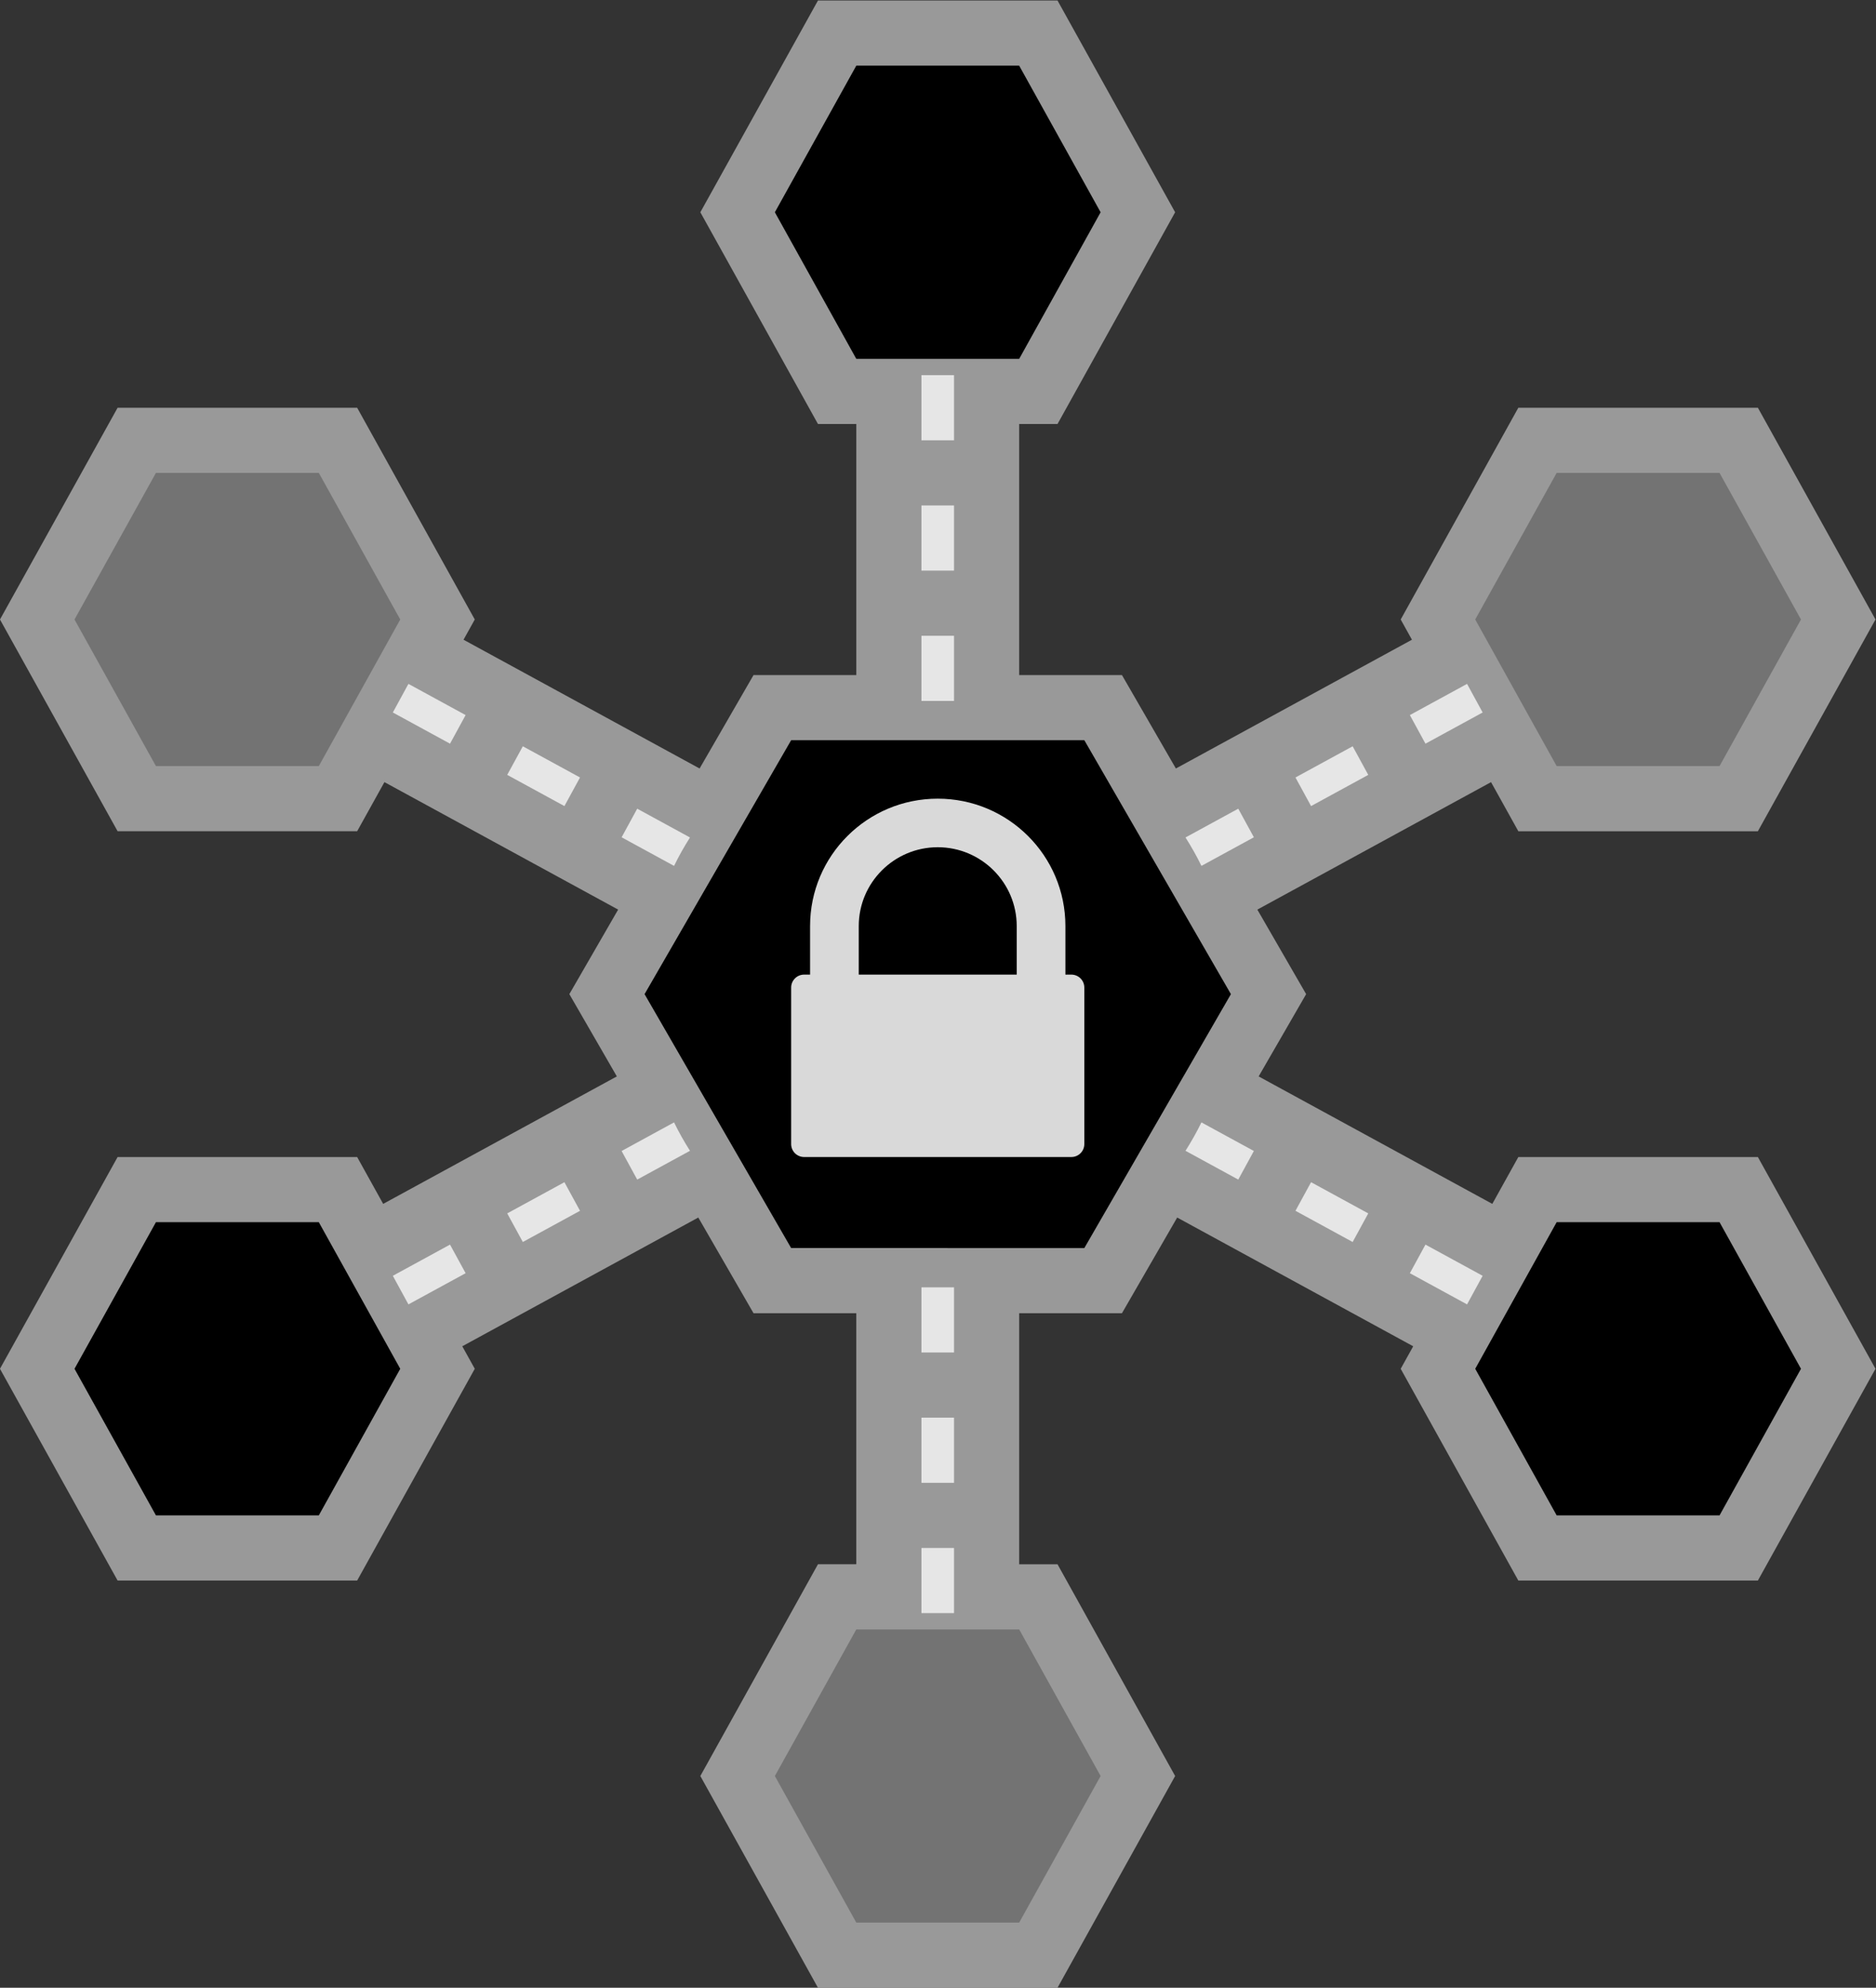 <?xml version="1.0" encoding="UTF-8" standalone="no"?>
<svg
   xmlns:dc="http://purl.org/dc/elements/1.1/"
   xmlns:cc="http://creativecommons.org/ns#"
   xmlns:rdf="http://www.w3.org/1999/02/22-rdf-syntax-ns#"
   xmlns:svg="http://www.w3.org/2000/svg"
   xmlns="http://www.w3.org/2000/svg"
   viewBox="0 0 307.071 325.333"
   height="325.333"
   width="307.071"
   xml:space="preserve"
   id="svg2"
   version="1.1"><rect x="0" y="0" width="307.071" height="325.333" fill="#333333" stroke="none"/><defs
     id="defs6"><clipPath
       id="clipPath18"
       clipPathUnits="userSpaceOnUse"><path
         id="path16"
         d="M 0,256 H 256 V 0 H 0 Z" /></clipPath><clipPath
       id="clipPath26"
       clipPathUnits="userSpaceOnUse"><path
         id="path24"
         d="M 12.848,250 H 243.152 V 6 H 12.848 Z" /></clipPath><clipPath
       id="clipPath46"
       clipPathUnits="userSpaceOnUse"><path
         id="path44"
         d="M 0,256 H 256 V 0 H 0 Z" /></clipPath></defs><g
     transform="matrix(1.333,0,0,-1.333,-17.131,333.333)"
     id="g10"><g
       id="g12"><g
         clip-path="url(#clipPath18)"
         id="g14"><g
           id="g20"><g
             id="g22" /><g
             id="g34"><g
               style="opacity:0.5"
               id="g32"
               clip-path="url(#clipPath26)"><g
                 id="g30"
                 transform="translate(230.993,103.885)"><path
                   id="path28"
                   style="fill:#ffffff;fill-opacity:1;fill-rule:nonzero;stroke:none"
                   d="m 0,0 -2.286,4.115 h -4.707 -20 -4.707 L -33.986,0 l -0.91,-1.638 -28.692,15.651 3.523,6.102 2.309,4 -2.309,4 -3.683,6.379 3.404,1.857 7.026,3.831 -0.001,10e-4 7.022,3.83 7.024,3.831 4.222,2.302 1.065,-1.916 2.286,-4.115 h 4.707 20 4.707 L 0,48.23 l 10,18 2.158,3.885 L 10,74 0,92 -2.286,96.115 h -4.707 -20 -4.707 L -33.986,92 l -10,-18 -2.159,-3.885 1.38,-2.484 -4.086,-2.229 -0.002,-0.001 -0.158,-0.086 -6.865,-3.744 h 10e-4 l -7.023,-3.831 -7.024,-3.831 v -10e-4 l -3.829,-2.088 -4.314,7.472 -2.309,4 h -4.619 -8 v 30.823 h 4.707 l 2.286,4.115 10,18 2.158,3.885 L -76,124 l -10,18 -2.286,4.115 h -4.707 -20 -4.707 l -2.286,-4.115 -10,-18 -2.159,-3.885 2.159,-3.885 10,-18 2.286,-4.115 h 4.707 V 63.292 h -8 -4.619 l -2.309,-4 -4.314,-7.472 -3.83,2.088 -7.023,3.832 -7.023,3.831 -0.002,0.001 v 0 l -3.12,1.702 -3.901,2.128 v -0.001 l -0.002,0.001 -4.086,2.229 1.381,2.484 L -162,74 l -10,18 -2.286,4.115 h -4.707 -20 -4.707 l -2.286,-4.115 -10,-18 -2.159,-3.885 2.159,-3.885 10,-18 2.286,-4.115 h 4.707 20 4.707 l 2.286,4.115 1.065,1.917 4.223,-2.303 7.023,-3.831 7.022,-3.831 0.002,-0.001 v 0 l 2.826,-1.541 4.195,-2.289 v 10e-4 l 0.002,-10e-4 3.404,-1.857 -3.683,-6.379 -2.309,-4 2.309,-4 3.523,-6.102 L -171.09,-1.638 -172,0 l -2.286,4.115 h -4.707 -20 -4.707 L -205.986,0 l -10,-18 -2.159,-3.885 2.159,-3.885 10,-18 2.286,-4.115 h 4.707 20 4.707 l 2.286,4.115 10,18 2.159,3.885 -1.536,2.764 28.982,15.808 4.474,-7.749 2.309,-4 h 4.619 8 v -4.823 -8 -8 -8 -2 h -4.707 l -2.286,-4.115 -10,-18 -2.159,-3.885 2.159,-3.885 10,-18 2.286,-4.115 h 4.707 20 4.707 l 2.286,4.115 10,18 2.158,3.885 L -76,-68 l -10,18 -2.286,4.115 h -4.707 v 2 8 8 8 4.823 h 8 4.619 l 2.309,4 4.474,7.749 28.982,-15.808 -1.536,-2.764 2.159,-3.885 10,-18 2.286,-4.115 h 4.707 20 4.707 L 0,-43.77 l 10,18 2.158,3.885 L 10,-18 Z" /></g></g></g></g></g></g><g
       transform="translate(146,159.177)"
       id="g36"><path
         id="path38"
         style="fill:#000000;fill-opacity:1;fill-rule:nonzero;stroke:none"
         d="m 0,0 h -36 l -18,-31.177 18,-31.177 H 0 l 18,31.177 z" /></g><g
       id="g40"><g
         clip-path="url(#clipPath46)"
         id="g42"><g
           transform="translate(137.697,130.398)"
           id="g48"><path
             id="path50"
             style="fill:#d9d9d9;fill-opacity:1;fill-rule:nonzero;stroke:none"
             d="m 0,0 h -9.697 -9.698 v 5.964 c 0,5.335 4.351,9.675 9.698,9.675 C -4.35,15.639 0,11.299 0,5.964 Z m 6.709,0 h -0.73 v 5.964 c 0,8.637 -7.019,15.639 -15.676,15.639 -8.657,0 -15.676,-7.002 -15.676,-15.639 V 0 h -0.73 c -0.88,0 -1.594,-0.712 -1.594,-1.59 v -19.217 c 0,-0.879 0.714,-1.59 1.594,-1.59 H 6.709 c 0.88,0 1.594,0.711 1.594,1.59 V -1.59 C 8.303,-0.712 7.589,0 6.709,0" /></g><path
           id="path52"
           style="fill:#e6e6e6;fill-opacity:1;fill-rule:nonzero;stroke:none"
           d="m 126,84 h 4 v 8 h -4 z" /><path
           id="path54"
           style="fill:#e6e6e6;fill-opacity:1;fill-rule:nonzero;stroke:none"
           d="m 130,60 h -4 v -8 h 4 z" /><path
           id="path56"
           style="fill:#e6e6e6;fill-opacity:1;fill-rule:nonzero;stroke:none"
           d="m 130,76 h -4 v -8 h 4 z" /><g
           transform="translate(97.577,147.236)"
           id="g58"><path
             id="path60"
             style="fill:#e6e6e6;fill-opacity:1;fill-rule:nonzero;stroke:none"
             d="M 0,0 -6.48,3.534 -8.395,0.022 -1.956,-3.49 C -1.369,-2.286 -0.712,-1.124 0,0" /></g><g
           transform="translate(77.051,158.433)"
           id="g62"><path
             id="path64"
             style="fill:#e6e6e6;fill-opacity:1;fill-rule:nonzero;stroke:none"
             d="m 0,0 -1.916,-3.512 7.023,-3.831 1.916,3.512 z" /></g><g
           transform="translate(48.958,173.756)"
           id="g66"><path
             id="path68"
             style="fill:#e6e6e6;fill-opacity:1;fill-rule:nonzero;stroke:none"
             d="m 0,0 -1.916,-3.512 7.023,-3.831 1.916,3.512 z" /></g><g
           transform="translate(201.935,166.413)"
           id="g70"><path
             id="path72"
             style="fill:#e6e6e6;fill-opacity:1;fill-rule:nonzero;stroke:none"
             d="M 0,0 7.023,3.831 5.107,7.343 -1.916,3.512 Z" /></g><g
           transform="translate(68.112,158.752)"
           id="g74"><path
             id="path76"
             style="fill:#e6e6e6;fill-opacity:1;fill-rule:nonzero;stroke:none"
             d="M 0,0 1.915,3.512 -5.108,7.342 -7.023,3.83 Z" /></g><g
           transform="translate(160.379,143.747)"
           id="g78"><path
             id="path80"
             style="fill:#e6e6e6;fill-opacity:1;fill-rule:nonzero;stroke:none"
             d="M 0,0 6.44,3.512 4.524,7.024 -1.956,3.49 C -1.243,2.366 -0.587,1.204 0,0" /></g><g
           transform="translate(187.889,158.752)"
           id="g82"><path
             id="path84"
             style="fill:#e6e6e6;fill-opacity:1;fill-rule:nonzero;stroke:none"
             d="M 0,0 7.023,3.83 5.107,7.342 -1.916,3.512 Z" /></g><g
           transform="translate(173.842,151.09)"
           id="g86"><path
             id="path88"
             style="fill:#e6e6e6;fill-opacity:1;fill-rule:nonzero;stroke:none"
             d="M 0,0 7.023,3.831 5.107,7.343 -1.916,3.512 Z" /></g><path
           id="path90"
           style="fill:#e6e6e6;fill-opacity:1;fill-rule:nonzero;stroke:none"
           d="m 130,172 h -4 v -8 h 4 z" /><path
           id="path92"
           style="fill:#e6e6e6;fill-opacity:1;fill-rule:nonzero;stroke:none"
           d="m 126,196 h 4 v 8 h -4 z" /><path
           id="path94"
           style="fill:#e6e6e6;fill-opacity:1;fill-rule:nonzero;stroke:none"
           d="m 126,180 h 4 v 8 h -4 z" /><g
           transform="translate(158.423,108.764)"
           id="g96"><path
             id="path98"
             style="fill:#e6e6e6;fill-opacity:1;fill-rule:nonzero;stroke:none"
             d="m 0,0 6.48,-3.534 1.916,3.512 -6.44,3.511 C 1.369,2.286 0.713,1.124 0,0" /></g><g
           transform="translate(178.949,97.567)"
           id="g100"><path
             id="path102"
             style="fill:#e6e6e6;fill-opacity:1;fill-rule:nonzero;stroke:none"
             d="M 0,0 1.916,3.512 -5.107,7.343 -7.023,3.831 Z" /></g><g
           transform="translate(207.042,82.244)"
           id="g104"><path
             id="path106"
             style="fill:#e6e6e6;fill-opacity:1;fill-rule:nonzero;stroke:none"
             d="M 0,0 1.916,3.512 -5.107,7.343 -7.023,3.831 Z" /></g><g
           transform="translate(54.065,89.587)"
           id="g108"><path
             id="path110"
             style="fill:#e6e6e6;fill-opacity:1;fill-rule:nonzero;stroke:none"
             d="m 0,0 -7.023,-3.831 1.916,-3.512 7.023,3.831 z" /></g><g
           transform="translate(187.888,97.248)"
           id="g112"><path
             id="path114"
             style="fill:#e6e6e6;fill-opacity:1;fill-rule:nonzero;stroke:none"
             d="m 0,0 -1.915,-3.512 7.023,-3.83 1.915,3.512 z" /></g><g
           transform="translate(95.621,112.254)"
           id="g116"><path
             id="path118"
             style="fill:#e6e6e6;fill-opacity:1;fill-rule:nonzero;stroke:none"
             d="m 0,0 -6.44,-3.513 1.916,-3.511 6.48,3.534 C 1.244,-2.366 0.586,-1.204 0,0" /></g><g
           transform="translate(68.111,97.248)"
           id="g120"><path
             id="path122"
             style="fill:#e6e6e6;fill-opacity:1;fill-rule:nonzero;stroke:none"
             d="m 0,0 -7.023,-3.83 1.916,-3.512 7.023,3.83 z" /></g><g
           transform="translate(82.158,104.91)"
           id="g124"><path
             id="path126"
             style="fill:#e6e6e6;fill-opacity:1;fill-rule:nonzero;stroke:none"
             d="m 0,0 -7.023,-3.831 1.916,-3.512 7.023,3.831 z" /></g><g
           transform="translate(52,192)"
           id="g128"><path
             id="path130"
             style="fill:#737373;fill-opacity:1;fill-rule:nonzero;stroke:none"
             d="m 0,0 h -20 l -10,-18 10,-18 H 0 l 10,18 z" /></g><g
           transform="translate(224,192)"
           id="g132"><path
             id="path134"
             style="fill:#737373;fill-opacity:1;fill-rule:nonzero;stroke:none"
             d="m 0,0 h -20 l -10,-18 10,-18 H 0 l 10,18 z" /></g><g
           transform="translate(138,50)"
           id="g136"><path
             id="path138"
             style="fill:#737373;fill-opacity:1;fill-rule:nonzero;stroke:none"
             d="m 0,0 h -20 l -10,-18 10,-18 H 0 l 10,18 z" /></g><g
           transform="translate(138,242)"
           id="g140"><path
             id="path142"
             style="fill:#000000;fill-opacity:1;fill-rule:nonzero;stroke:none"
             d="m 0,0 h -20 l -10,-18 10,-18 H 0 l 10,18 z" /></g><g
           transform="translate(52,100)"
           id="g144"><path
             id="path146"
             style="fill:#000000;fill-opacity:1;fill-rule:nonzero;stroke:none"
             d="m 0,0 h -20 l -10,-18 10,-18 H 0 l 10,18 z" /></g><g
           transform="translate(224,100)"
           id="g148"><path
             id="path150"
             style="fill:#000000;fill-opacity:1;fill-rule:nonzero;stroke:none"
             d="m 0,0 h -20 l -10,-18 10,-18 H 0 l 10,18 z" /></g></g></g></g></svg>